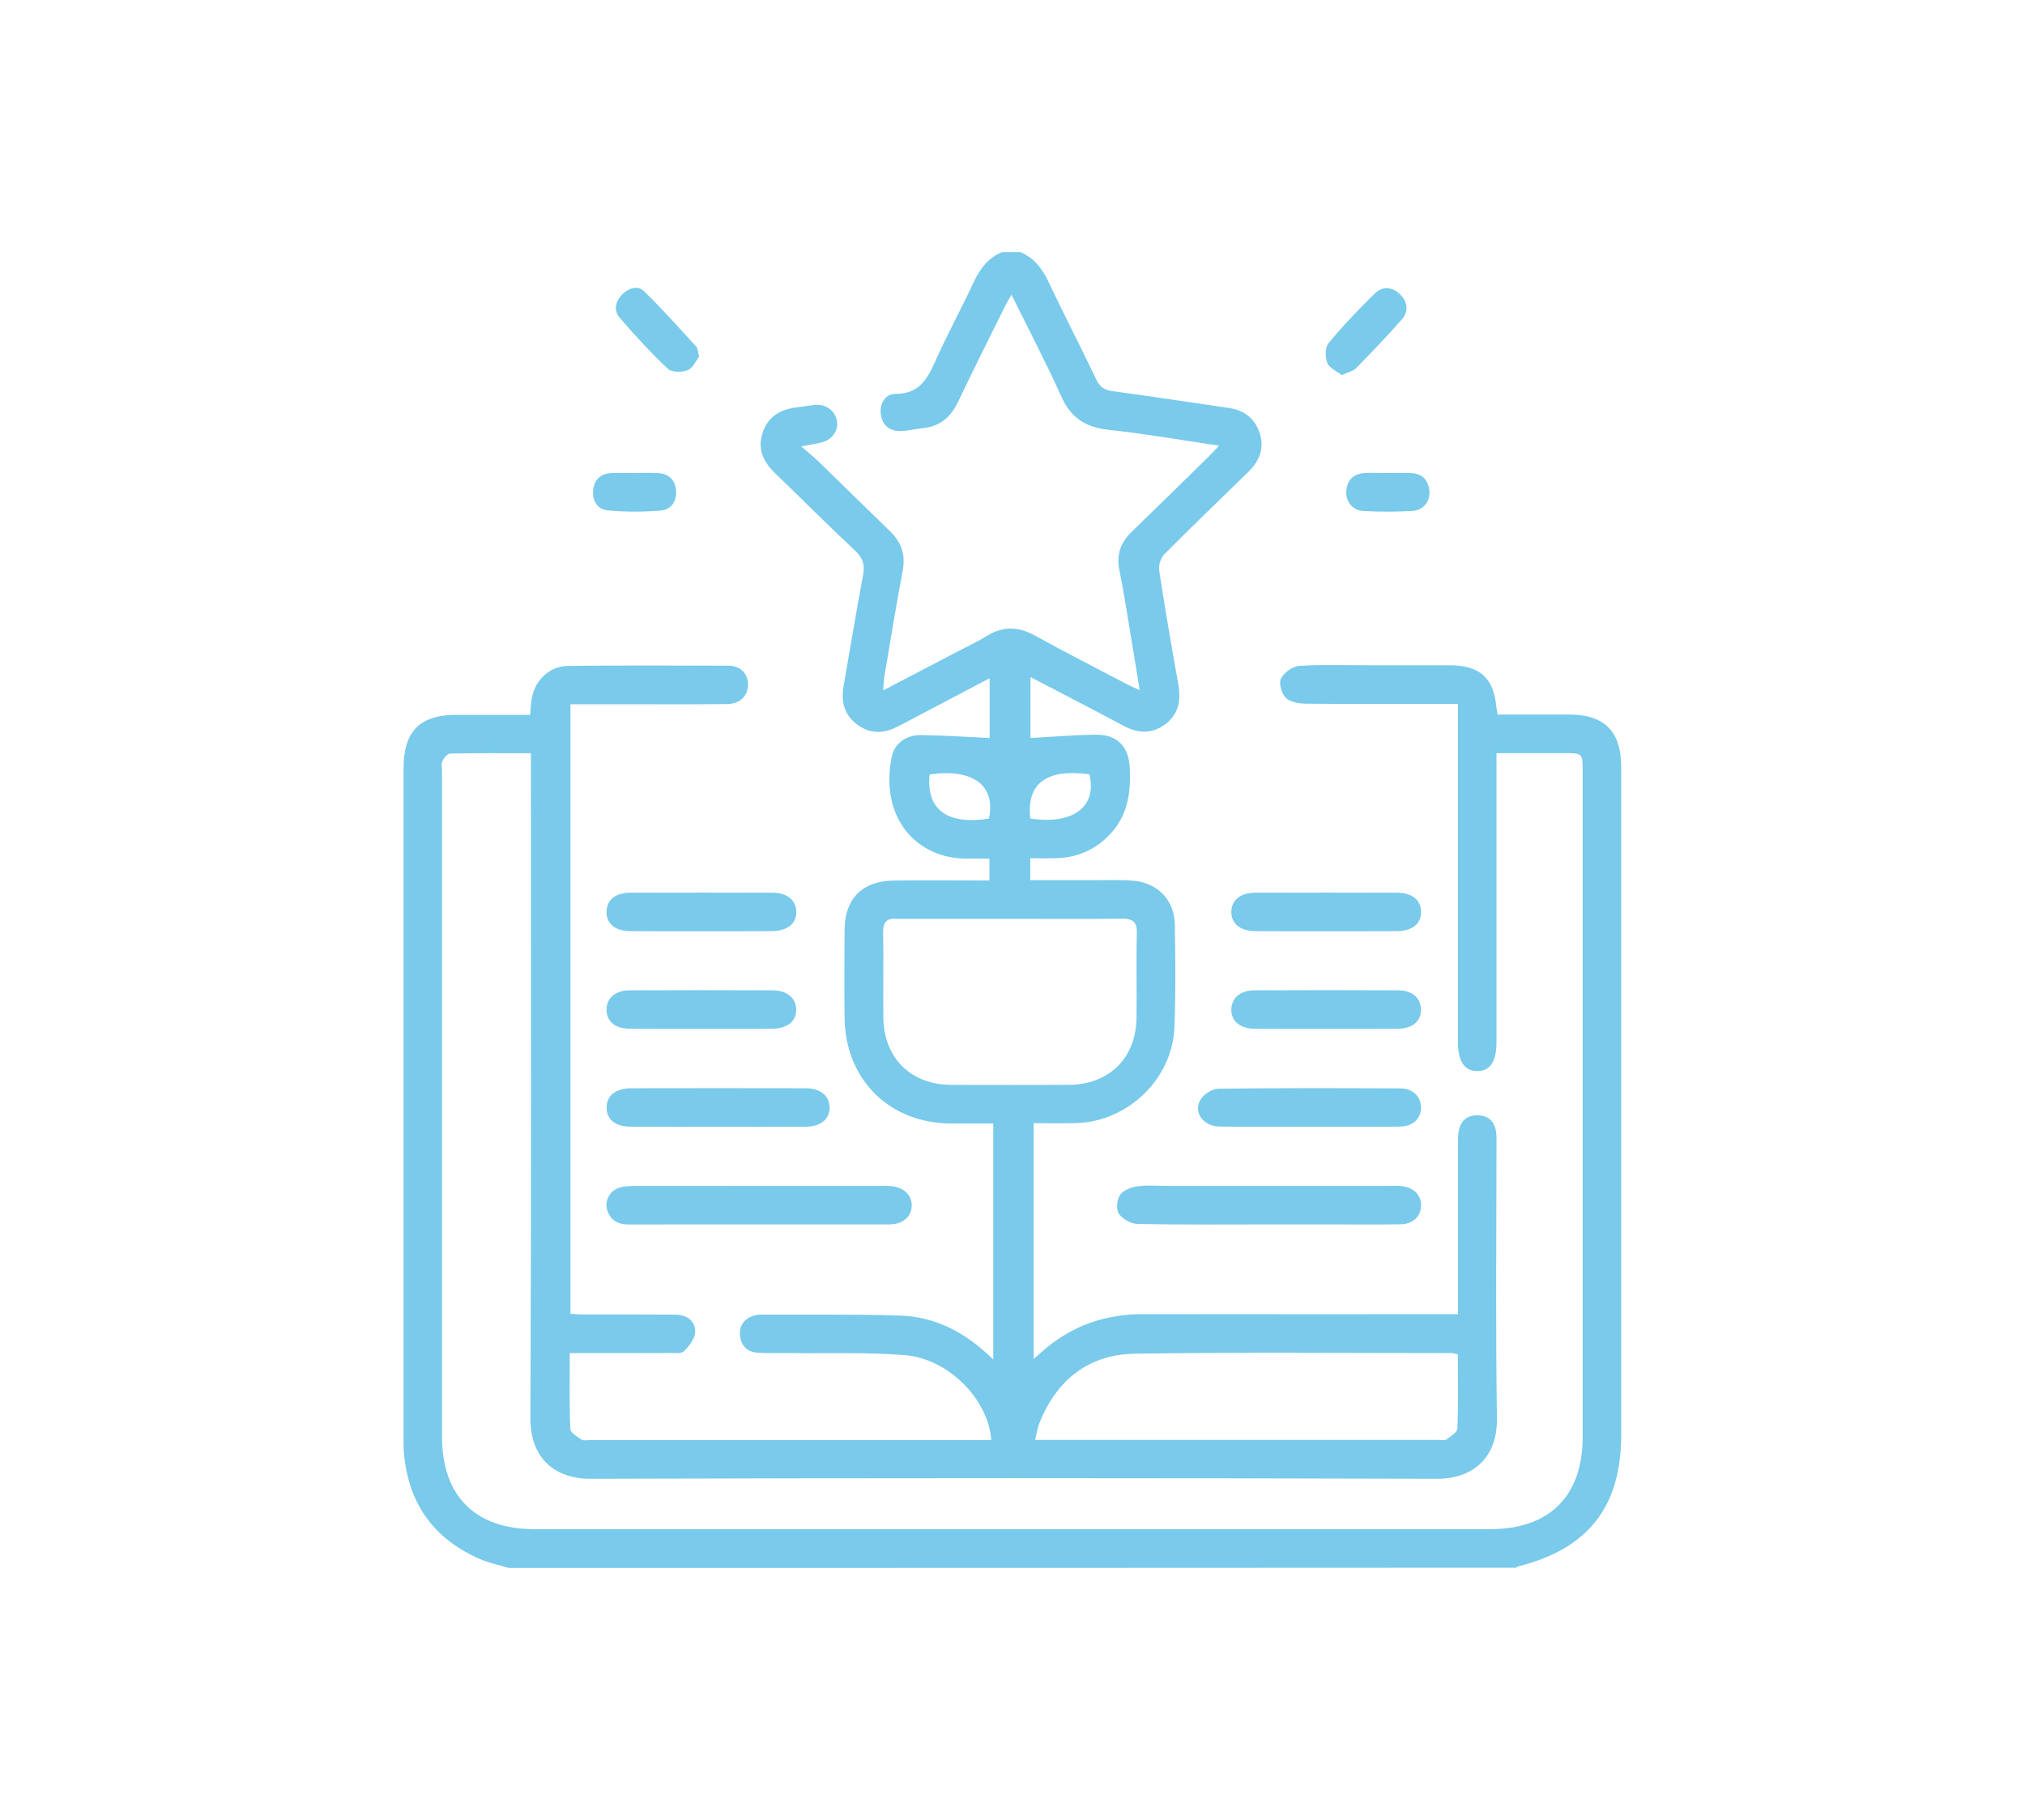 <svg xmlns="http://www.w3.org/2000/svg" xmlns:xlink="http://www.w3.org/1999/xlink" id="Layer_1" x="0px" y="0px" viewBox="0 0 257 231" style="enable-background:new 0 0 257 231;" xml:space="preserve"><style type="text/css">	.st0{fill:#79CAEB;}</style><g>	<path class="st0" d="M64.57,199c-1.24-0.38-2.53-0.63-3.71-1.15c-5.91-2.59-9.1-7.16-9.61-13.59c-0.05-0.59-0.03-1.2-0.03-1.79  c0-28.32,0-56.64,0-84.96c0-4.71,2.06-6.78,6.74-6.78c3.08,0,6.17,0,9.32,0c0.06-0.69,0.1-1.22,0.16-1.75  c0.26-2.44,2.18-4.43,4.62-4.46c6.79-0.08,13.59-0.06,20.38-0.03c1.56,0.01,2.5,1.02,2.49,2.43c-0.01,1.43-1.01,2.42-2.69,2.44  c-4.35,0.05-8.7,0.02-13.05,0.02c-2.22,0-4.44,0-6.79,0c0,25.8,0,51.48,0,77.37c0.53,0.03,1.1,0.08,1.67,0.08  c3.86,0.01,7.72-0.01,11.58,0.02c1.42,0.01,2.58,0.72,2.58,2.15c0,0.84-0.74,1.81-1.4,2.48c-0.35,0.36-1.24,0.24-1.88,0.24  c-3.59,0.02-7.18,0.01-10.76,0.01c-0.58,0-1.17,0-1.88,0c0,3.36-0.06,6.5,0.07,9.64c0.02,0.48,0.9,0.98,1.45,1.36  c0.22,0.15,0.63,0.04,0.96,0.04c16.47,0,32.94,0,49.41,0c0.53,0,1.07,0,1.61,0c-0.37-5.17-5.45-10.34-10.99-10.78  c-4.81-0.38-9.66-0.2-14.5-0.26c-1.36-0.02-2.72,0.03-4.08-0.04c-1.39-0.07-2.2-0.86-2.33-2.25c-0.12-1.34,0.76-2.32,2.2-2.56  c0.11-0.02,0.22-0.04,0.32-0.03c5.92,0.03,11.85-0.07,17.77,0.12c4.59,0.14,8.44,2.21,11.86,5.58c0-10.06,0-19.9,0-29.95  c-1.76,0-3.53,0.01-5.3,0c-7.87-0.03-13.46-5.53-13.57-13.4c-0.05-3.75-0.03-7.5,0-11.25c0.03-3.89,2.27-6.14,6.21-6.19  c3.42-0.05,6.85-0.01,10.27-0.01c0.59,0,1.18,0,1.9,0c0-0.93,0-1.71,0-2.78c-0.96,0-1.96,0-2.96,0c-6.02,0.02-11.04-4.9-9.43-12.95  c0.32-1.62,1.83-2.74,3.63-2.72c2.9,0.03,5.8,0.23,8.79,0.37c0-2.17,0-4.75,0-7.59c-2.74,1.44-5.31,2.8-7.89,4.15  c-1.3,0.68-2.59,1.38-3.89,2.04c-1.75,0.89-3.46,0.87-5.06-0.33c-1.6-1.21-2.04-2.87-1.71-4.79c0.82-4.71,1.6-9.42,2.48-14.12  c0.24-1.29,0.02-2.18-0.99-3.13c-3.42-3.19-6.71-6.51-10.08-9.75c-1.47-1.41-2.35-2.98-1.72-5.08c0.65-2.15,2.23-3.1,4.35-3.36  c0.75-0.09,1.5-0.23,2.26-0.31c1.47-0.15,2.65,0.71,2.87,2.05c0.2,1.24-0.63,2.39-2.01,2.72c-0.67,0.16-1.35,0.27-2.52,0.49  c0.89,0.78,1.56,1.31,2.17,1.9c3.04,2.95,6.06,5.93,9.11,8.88c1.45,1.4,1.97,2.98,1.59,5.01c-0.84,4.43-1.55,8.88-2.31,13.32  c-0.09,0.52-0.1,1.06-0.17,1.86c3.29-1.72,6.35-3.31,9.42-4.92c1.25-0.65,2.54-1.25,3.74-1.99c2.06-1.28,4.02-1.21,6.13-0.04  c3.8,2.1,7.67,4.07,11.52,6.09c0.47,0.25,0.96,0.46,1.75,0.83c-0.43-2.65-0.81-5.03-1.21-7.41c-0.44-2.62-0.84-5.26-1.37-7.86  c-0.4-1.96,0.18-3.5,1.58-4.85c3.28-3.17,6.54-6.37,9.8-9.57c0.37-0.37,0.72-0.76,1.28-1.35c-4.85-0.71-9.42-1.51-14.03-2.01  c-2.89-0.31-4.78-1.5-5.99-4.21c-1.93-4.3-4.13-8.48-6.33-12.94c-0.35,0.62-0.61,1.04-0.83,1.49c-2,4.04-4.02,8.06-5.96,12.13  c-0.92,1.93-2.29,3.11-4.45,3.32c-0.92,0.09-1.83,0.34-2.74,0.37c-1.35,0.04-2.31-0.58-2.58-1.98c-0.26-1.36,0.48-2.75,1.85-2.74  c2.96,0.02,4.01-1.83,5.03-4.12c1.52-3.42,3.33-6.71,4.91-10.11c0.79-1.69,1.83-3.04,3.59-3.77c0.76,0,1.52,0,2.28,0  c1.76,0.73,2.79,2.08,3.59,3.77c1.98,4.17,4.1,8.27,6.08,12.43c0.46,0.96,1.04,1.32,2.08,1.46c4.9,0.65,9.78,1.42,14.67,2.12  c2.02,0.29,3.41,1.33,4.01,3.31c0.59,1.95-0.13,3.5-1.51,4.85c-3.54,3.45-7.11,6.88-10.6,10.39c-0.47,0.47-0.78,1.42-0.68,2.07  c0.74,4.83,1.56,9.65,2.43,14.45c0.37,2.05,0.04,3.82-1.68,5.1c-1.71,1.27-3.5,1.14-5.35,0.14c-3.81-2.05-7.67-4.03-11.73-6.15  c0,2.83,0,5.43,0,7.74c2.75-0.15,5.53-0.39,8.31-0.42c2.65-0.03,4.14,1.46,4.28,4.09c0.16,2.94-0.14,5.77-2.14,8.14  c-1.86,2.2-4.24,3.34-7.11,3.44c-1.08,0.04-2.16,0.01-3.37,0.01c0,0.93,0,1.75,0,2.78c2.76,0,5.46-0.01,8.17,0  c1.63,0,3.27-0.06,4.89,0.07c3.1,0.25,5.24,2.46,5.29,5.56c0.07,4.35,0.12,8.7-0.05,13.04c-0.25,6.53-5.88,11.96-12.43,12.16  c-1.78,0.06-3.56,0.01-5.43,0.01c0,10.01,0,19.86,0,29.93c0.63-0.55,1.1-0.98,1.58-1.38c3.58-2.97,7.71-4.32,12.34-4.31  c12.61,0.02,25.22,0.01,37.83,0.01c0.64,0,1.27,0,2.1,0c0-0.83,0-1.47,0-2.1c0-6.47,0-12.94,0-19.41c0-0.6-0.01-1.2,0.1-1.78  c0.25-1.29,1.08-1.99,2.41-1.96c1.32,0.03,2.12,0.76,2.31,2.06c0.09,0.59,0.06,1.19,0.06,1.79c0,11.52-0.12,23.05,0.06,34.57  c0.08,5.01-3,7.73-7.65,7.72c-35.77-0.11-71.53-0.11-107.3,0c-4.85,0.02-7.73-2.84-7.71-7.65c0.12-27.4,0.06-54.79,0.06-82.19  c0-0.69,0-1.39,0-2.25c-3.54,0-6.89-0.03-10.25,0.04c-0.35,0.01-0.8,0.57-0.99,0.97c-0.17,0.36-0.04,0.85-0.04,1.29  c0,28.16,0,56.31,0,84.47c0,7.5,4.22,11.71,11.71,11.71c40.44,0,80.88,0,121.32,0c7.51,0,11.73-4.2,11.73-11.7  c0-28.16,0-56.31,0-84.47c0-2.32,0-2.32-2.32-2.32c-2.81,0-5.62,0-8.62,0c0,0.81,0,1.45,0,2.08c0,11.52,0,23.05,0,34.57  c0,2.5-0.79,3.69-2.42,3.7c-1.64,0-2.47-1.22-2.47-3.68c0-13.53,0-27.07,0-40.6c0-0.7,0-1.4,0-2.32c-0.71,0-1.29,0-1.87,0  c-5.82,0-11.63,0.03-17.45-0.03c-0.87-0.01-1.97-0.2-2.53-0.75c-0.53-0.53-0.91-1.83-0.61-2.43c0.37-0.75,1.46-1.56,2.29-1.61  c2.92-0.2,5.87-0.08,8.8-0.09c3.42,0,6.85-0.01,10.27,0c3.92,0.01,5.66,1.61,6,5.48c0.02,0.21,0.07,0.41,0.14,0.78  c3.06,0,6.08,0,9.11,0c4.44,0.01,6.56,2.14,6.57,6.62c0,28.27,0,56.53,0,84.8c0,9.12-4.19,14.47-13.07,16.69  c-0.1,0.02-0.18,0.11-0.27,0.17C149.81,199,107.19,199,64.57,199z M128.2,116.62c-4.72,0-9.44,0-14.17,0c-0.05,0-0.11,0.01-0.16,0  c-1.33-0.15-1.82,0.42-1.79,1.78c0.07,3.58-0.01,7.16,0.03,10.75c0.06,5.14,3.49,8.53,8.63,8.54c4.94,0.02,9.88,0.01,14.82,0  c5.17-0.01,8.61-3.36,8.68-8.5c0.05-3.58-0.05-7.17,0.04-10.75c0.04-1.48-0.55-1.86-1.92-1.84  C137.64,116.66,132.92,116.62,128.2,116.62z M185.02,171.9c-0.36-0.08-0.56-0.17-0.77-0.17c-13.41,0-26.83-0.13-40.24,0.08  c-5.88,0.09-9.93,3.36-12.11,8.83c-0.25,0.62-0.33,1.3-0.53,2.11c0.71,0,1.19,0,1.68,0c16.51,0,33.02,0,49.53,0  c0.33,0,0.74,0.12,0.96-0.04c0.55-0.4,1.4-0.9,1.42-1.39C185.09,178.19,185.02,175.05,185.02,171.9z M117.98,98.29  c-0.45,4.48,2.23,6.43,7.53,5.61C126.4,99.69,123.52,97.51,117.98,98.29z M130.76,103.89c5.45,0.81,8.48-1.49,7.51-5.62  C132.81,97.54,130.27,99.4,130.76,103.89z"></path>	<path class="st0" d="M160.98,155.4c-5.54,0-11.08,0.05-16.62-0.06c-0.82-0.02-1.9-0.62-2.36-1.3c-0.37-0.54-0.26-1.77,0.14-2.36  c0.4-0.6,1.39-1,2.18-1.11c1.22-0.18,2.49-0.06,3.74-0.06c9.39,0,18.79,0,28.18,0c0.54,0,1.09-0.03,1.63,0.03  c1.56,0.16,2.51,1.13,2.48,2.49c-0.03,1.36-1.02,2.32-2.58,2.35c-2.61,0.05-5.21,0.02-7.82,0.02  C166.96,155.4,163.97,155.4,160.98,155.4z"></path>	<path class="st0" d="M166.17,143c-3.8,0-7.6,0.04-11.4-0.02c-2.11-0.03-3.4-1.89-2.37-3.47c0.43-0.66,1.45-1.32,2.21-1.33  c7.71-0.1,15.42-0.08,23.12-0.04c1.64,0.01,2.66,1.1,2.61,2.52c-0.05,1.4-1.07,2.32-2.78,2.33C173.77,143.03,169.97,143,166.17,143  z"></path>	<path class="st0" d="M168.27,118.19c-2.99,0-5.98,0.02-8.97-0.01c-1.9-0.01-3.03-0.96-3.03-2.44c0.01-1.48,1.16-2.44,3.05-2.44  c5.98-0.02,11.96-0.01,17.94,0c1.94,0,3.05,0.89,3.09,2.38c0.05,1.55-1.09,2.49-3.11,2.5C174.25,118.2,171.26,118.19,168.27,118.19  z"></path>	<path class="st0" d="M168.24,130.58c-2.99,0-5.98,0.01-8.97-0.01c-1.88-0.01-3.03-0.97-3-2.46c0.03-1.43,1.14-2.41,2.91-2.42  c6.09-0.03,12.17-0.03,18.26,0c1.8,0.01,2.87,0.96,2.9,2.42c0.03,1.51-1.08,2.44-2.98,2.46  C174.33,130.6,171.28,130.58,168.24,130.58z"></path>	<path class="st0" d="M170.28,47.61c-0.64-0.51-1.58-0.9-1.84-1.56c-0.28-0.73-0.27-1.97,0.19-2.52c1.82-2.2,3.81-4.28,5.86-6.29  c0.98-0.96,2.22-0.84,3.21,0.13c0.98,0.97,1.09,2.18,0.18,3.21c-1.86,2.11-3.81,4.14-5.78,6.15  C171.72,47.11,171.07,47.24,170.28,47.61z"></path>	<path class="st0" d="M176.11,60.03c0.97,0,1.95-0.03,2.92,0.01c1.38,0.06,2.21,0.79,2.37,2.18c0.15,1.33-0.7,2.53-2.08,2.62  c-2.1,0.13-4.22,0.13-6.32,0.01c-1.39-0.08-2.25-1.25-2.13-2.58c0.13-1.39,0.94-2.15,2.32-2.23  C174.16,59.99,175.14,60.03,176.11,60.03z"></path>	<path class="st0" d="M96.2,155.4c-5.43,0-10.86-0.01-16.29,0.01c-1.33,0.01-2.35-0.4-2.82-1.73c-0.42-1.22,0.28-2.6,1.57-2.96  c0.66-0.19,1.39-0.2,2.09-0.2c10.37-0.01,20.75-0.01,31.12-0.01c0.33,0,0.65-0.01,0.98,0.01c1.75,0.09,2.86,1.06,2.86,2.48  c-0.01,1.43-1.11,2.39-2.89,2.4C107.28,155.41,101.74,155.4,96.2,155.4z"></path>	<path class="st0" d="M90.99,143.01c-3.64,0-7.27,0.01-10.91-0.01c-1.95-0.01-3.05-0.87-3.09-2.35c-0.05-1.55,1.1-2.52,3.11-2.53  c7.38-0.01,14.77-0.02,22.15,0c1.88,0,3.03,0.98,3.03,2.46c0,1.48-1.13,2.41-3.04,2.42C98.48,143.02,94.73,143.01,90.99,143.01z"></path>	<path class="st0" d="M88.94,118.19c-2.99,0-5.98,0.02-8.97-0.01c-1.9-0.01-3.02-0.96-2.99-2.46c0.02-1.51,1.13-2.42,3.05-2.42  c5.98-0.02,11.96-0.01,17.94,0c1.91,0,3.05,0.92,3.09,2.4c0.04,1.53-1.13,2.47-3.15,2.48C94.92,118.2,91.93,118.19,88.94,118.19z"></path>	<path class="st0" d="M88.89,130.58c-2.99,0-5.98,0.01-8.97-0.01c-1.81-0.01-2.89-0.89-2.94-2.34c-0.05-1.51,1.07-2.53,2.94-2.54  c6.03-0.03,12.06-0.02,18.1,0c1.88,0.01,3.03,0.99,3.03,2.46c0,1.48-1.13,2.4-3.04,2.41C94.98,130.6,91.93,130.58,88.89,130.58z"></path>	<path class="st0" d="M88.73,45.27c-0.4,0.5-0.79,1.44-1.45,1.71c-0.72,0.29-2.02,0.3-2.51-0.17c-2.16-2.03-4.18-4.23-6.12-6.48  c-0.79-0.91-0.56-2.07,0.3-2.95c0.8-0.81,1.98-1.2,2.78-0.42c2.32,2.24,4.46,4.67,6.65,7.05C88.58,44.23,88.56,44.63,88.73,45.27z"></path>	<path class="st0" d="M80.55,60.03c0.97,0,1.95-0.04,2.92,0.01c1.38,0.08,2.21,0.83,2.33,2.22c0.11,1.4-0.64,2.43-1.96,2.54  c-2.2,0.18-4.43,0.18-6.63-0.01c-1.32-0.11-2.06-1.16-1.93-2.56c0.13-1.39,0.98-2.13,2.35-2.19C78.6,60,79.58,60.03,80.55,60.03z"></path></g></svg>